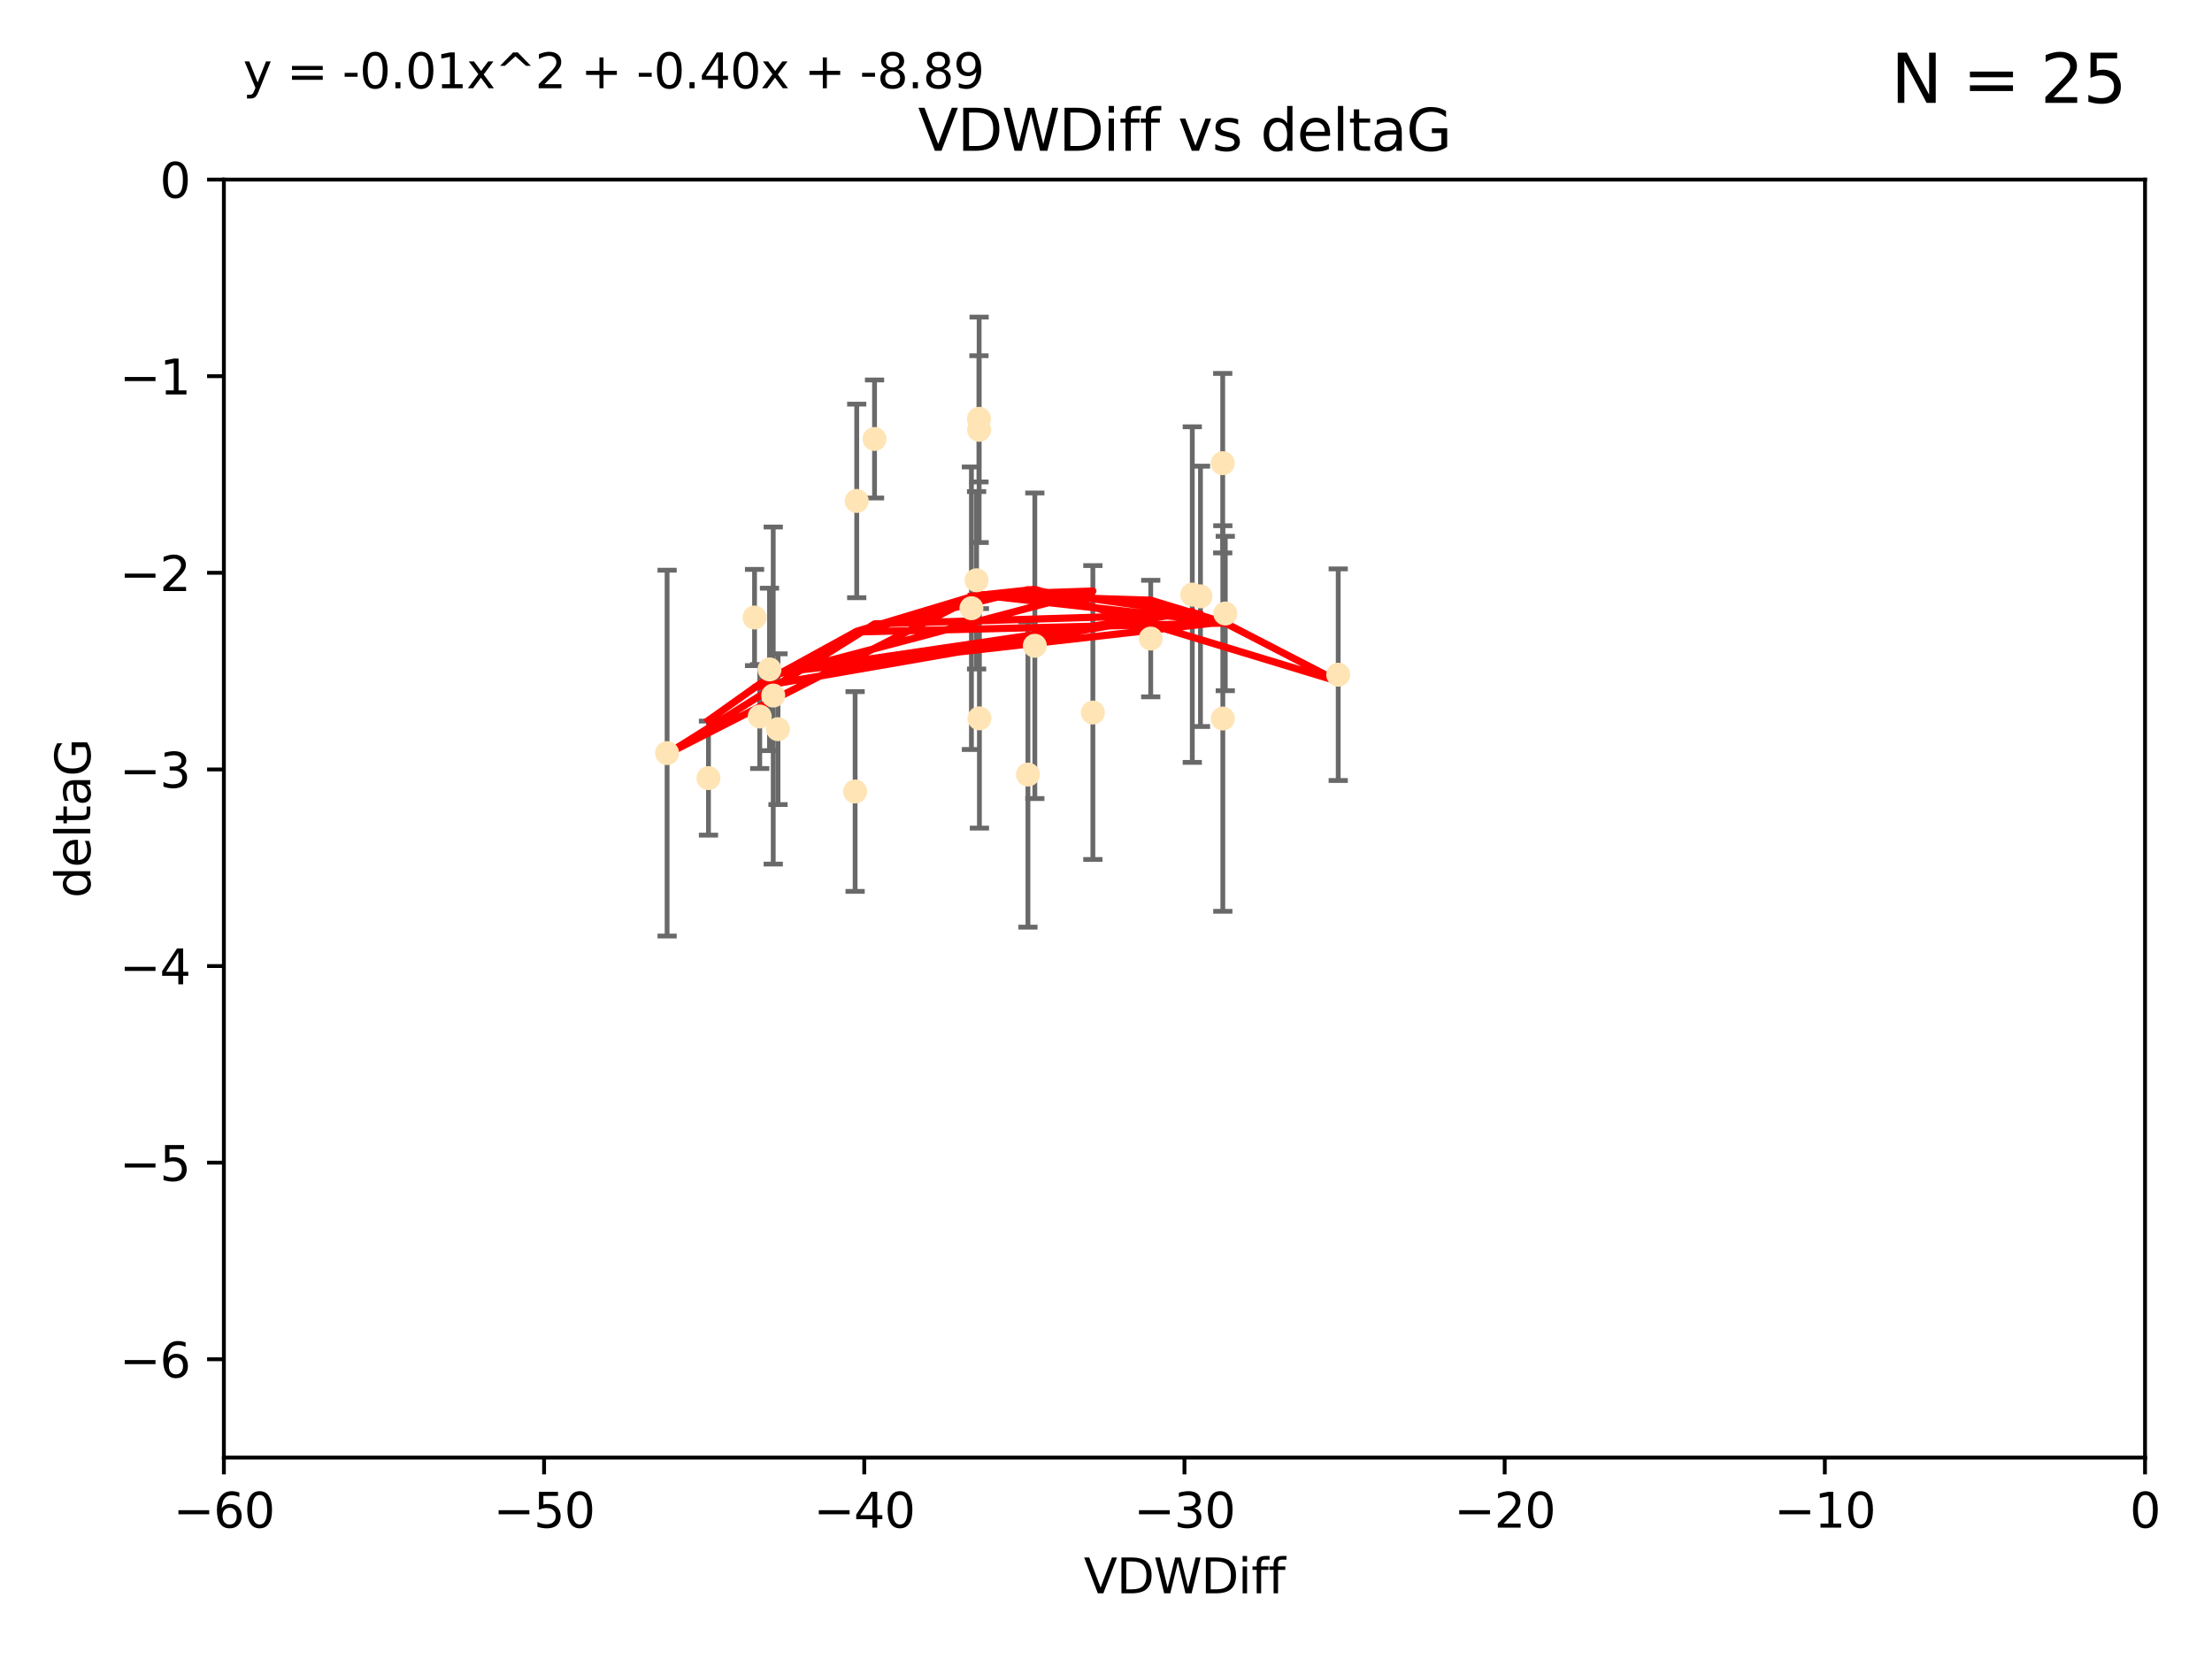 <?xml version="1.0" encoding="utf-8" standalone="no"?>
<!DOCTYPE svg PUBLIC "-//W3C//DTD SVG 1.1//EN"
  "http://www.w3.org/Graphics/SVG/1.1/DTD/svg11.dtd">
<svg xmlns:xlink="http://www.w3.org/1999/xlink" width="460.8pt" height="345.6pt" viewBox="0 0 460.8 345.6" xmlns="http://www.w3.org/2000/svg" version="1.1">
 <defs>
  <style type="text/css">*{stroke-linejoin: round; stroke-linecap: butt}</style>
 </defs>
 <g id="figure_1">
  <g id="patch_1">
   <path d="M 0 345.6 
L 460.8 345.6 
L 460.8 0 
L 0 0 
z
" style="fill: #ffffff"/>
  </g>
  <g id="axes_1">
   <g id="patch_2">
    <path d="M 46.64 303.64 
L 446.85 303.64 
L 446.85 37.411 
L 46.64 37.411 
z
" style="fill: #ffffff"/>
   </g>
   <g id="PathCollection_1">
    <defs>
     <path id="mcb994253f7" d="M 0 1.118 
C 0.297 1.118 0.581 1 0.791 0.791 
C 1 0.581 1.118 0.297 1.118 0 
C 1.118 -0.297 1 -0.581 0.791 -0.791 
C 0.581 -1 0.297 -1.118 0 -1.118 
C -0.297 -1.118 -0.581 -1 -0.791 -0.791 
C -1 -0.581 -1.118 -0.297 -1.118 0 
C -1.118 0.297 -1 0.581 -0.791 0.791 
C -0.581 1 -0.297 1.118 0 1.118 
z
" style="stroke: #ffe4b5"/>
    </defs>
    <g clip-path="url(#pcd96643952)">
     <use xlink:href="#mcb994253f7" x="147.588" y="162.096" style="fill: #ffe4b5; stroke: #ffe4b5"/>
     <use xlink:href="#mcb994253f7" x="158.268" y="149.269" style="fill: #ffe4b5; stroke: #ffe4b5"/>
     <use xlink:href="#mcb994253f7" x="160.298" y="139.451" style="fill: #ffe4b5; stroke: #ffe4b5"/>
     <use xlink:href="#mcb994253f7" x="161.079" y="144.895" style="fill: #ffe4b5; stroke: #ffe4b5"/>
     <use xlink:href="#mcb994253f7" x="227.664" y="148.435" style="fill: #ffe4b5; stroke: #ffe4b5"/>
     <use xlink:href="#mcb994253f7" x="203.971" y="89.537" style="fill: #ffe4b5; stroke: #ffe4b5"/>
     <use xlink:href="#mcb994253f7" x="203.44" y="120.882" style="fill: #ffe4b5; stroke: #ffe4b5"/>
     <use xlink:href="#mcb994253f7" x="178.473" y="104.354" style="fill: #ffe4b5; stroke: #ffe4b5"/>
     <use xlink:href="#mcb994253f7" x="157.187" y="128.636" style="fill: #ffe4b5; stroke: #ffe4b5"/>
     <use xlink:href="#mcb994253f7" x="248.375" y="123.863" style="fill: #ffe4b5; stroke: #ffe4b5"/>
     <use xlink:href="#mcb994253f7" x="162.073" y="151.902" style="fill: #ffe4b5; stroke: #ffe4b5"/>
     <use xlink:href="#mcb994253f7" x="254.713" y="96.489" style="fill: #ffe4b5; stroke: #ffe4b5"/>
     <use xlink:href="#mcb994253f7" x="203.937" y="87.252" style="fill: #ffe4b5; stroke: #ffe4b5"/>
     <use xlink:href="#mcb994253f7" x="239.716" y="133.023" style="fill: #ffe4b5; stroke: #ffe4b5"/>
     <use xlink:href="#mcb994253f7" x="254.736" y="149.679" style="fill: #ffe4b5; stroke: #ffe4b5"/>
     <use xlink:href="#mcb994253f7" x="204.03" y="149.646" style="fill: #ffe4b5; stroke: #ffe4b5"/>
     <use xlink:href="#mcb994253f7" x="138.969" y="156.886" style="fill: #ffe4b5; stroke: #ffe4b5"/>
     <use xlink:href="#mcb994253f7" x="182.183" y="91.447" style="fill: #ffe4b5; stroke: #ffe4b5"/>
     <use xlink:href="#mcb994253f7" x="250.08" y="124.229" style="fill: #ffe4b5; stroke: #ffe4b5"/>
     <use xlink:href="#mcb994253f7" x="214.139" y="161.352" style="fill: #ffe4b5; stroke: #ffe4b5"/>
     <use xlink:href="#mcb994253f7" x="178.137" y="164.883" style="fill: #ffe4b5; stroke: #ffe4b5"/>
     <use xlink:href="#mcb994253f7" x="255.247" y="127.806" style="fill: #ffe4b5; stroke: #ffe4b5"/>
     <use xlink:href="#mcb994253f7" x="278.774" y="140.551" style="fill: #ffe4b5; stroke: #ffe4b5"/>
     <use xlink:href="#mcb994253f7" x="215.574" y="134.525" style="fill: #ffe4b5; stroke: #ffe4b5"/>
     <use xlink:href="#mcb994253f7" x="202.366" y="126.704" style="fill: #ffe4b5; stroke: #ffe4b5"/>
    </g>
   </g>
   <g id="matplotlib.axis_1">
    <g id="xtick_1">
     <g id="line2d_1">
      <defs>
       <path id="mb6f0d54602" d="M 0 0 
L 0 3.5 
" style="stroke: #000000; stroke-width: 0.8"/>
      </defs>
      <g>
       <use xlink:href="#mb6f0d54602" x="46.64" y="303.64" style="stroke: #000000; stroke-width: 0.8"/>
      </g>
     </g>
     <g id="text_1">
      <!-- −60 -->
      <g transform="translate(36.088 318.238)scale(0.1 -0.1)">
       <defs>
        <path id="DejaVuSans-2212" d="M 678 2272 
L 4684 2272 
L 4684 1741 
L 678 1741 
L 678 2272 
z
" transform="scale(0.016)"/>
        <path id="DejaVuSans-36" d="M 2113 2584 
Q 1688 2584 1439 2293 
Q 1191 2003 1191 1497 
Q 1191 994 1439 701 
Q 1688 409 2113 409 
Q 2538 409 2786 701 
Q 3034 994 3034 1497 
Q 3034 2003 2786 2293 
Q 2538 2584 2113 2584 
z
M 3366 4563 
L 3366 3988 
Q 3128 4100 2886 4159 
Q 2644 4219 2406 4219 
Q 1781 4219 1451 3797 
Q 1122 3375 1075 2522 
Q 1259 2794 1537 2939 
Q 1816 3084 2150 3084 
Q 2853 3084 3261 2657 
Q 3669 2231 3669 1497 
Q 3669 778 3244 343 
Q 2819 -91 2113 -91 
Q 1303 -91 875 529 
Q 447 1150 447 2328 
Q 447 3434 972 4092 
Q 1497 4750 2381 4750 
Q 2619 4750 2861 4703 
Q 3103 4656 3366 4563 
z
" transform="scale(0.016)"/>
        <path id="DejaVuSans-30" d="M 2034 4250 
Q 1547 4250 1301 3770 
Q 1056 3291 1056 2328 
Q 1056 1369 1301 889 
Q 1547 409 2034 409 
Q 2525 409 2770 889 
Q 3016 1369 3016 2328 
Q 3016 3291 2770 3770 
Q 2525 4250 2034 4250 
z
M 2034 4750 
Q 2819 4750 3233 4129 
Q 3647 3509 3647 2328 
Q 3647 1150 3233 529 
Q 2819 -91 2034 -91 
Q 1250 -91 836 529 
Q 422 1150 422 2328 
Q 422 3509 836 4129 
Q 1250 4750 2034 4750 
z
" transform="scale(0.016)"/>
       </defs>
       <use xlink:href="#DejaVuSans-2212"/>
       <use xlink:href="#DejaVuSans-36" x="83.789"/>
       <use xlink:href="#DejaVuSans-30" x="147.412"/>
      </g>
     </g>
    </g>
    <g id="xtick_2">
     <g id="line2d_2">
      <g>
       <use xlink:href="#mb6f0d54602" x="113.342" y="303.64" style="stroke: #000000; stroke-width: 0.8"/>
      </g>
     </g>
     <g id="text_2">
      <!-- −50 -->
      <g transform="translate(102.789 318.238)scale(0.1 -0.1)">
       <defs>
        <path id="DejaVuSans-35" d="M 691 4666 
L 3169 4666 
L 3169 4134 
L 1269 4134 
L 1269 2991 
Q 1406 3038 1543 3061 
Q 1681 3084 1819 3084 
Q 2600 3084 3056 2656 
Q 3513 2228 3513 1497 
Q 3513 744 3044 326 
Q 2575 -91 1722 -91 
Q 1428 -91 1123 -41 
Q 819 9 494 109 
L 494 744 
Q 775 591 1075 516 
Q 1375 441 1709 441 
Q 2250 441 2565 725 
Q 2881 1009 2881 1497 
Q 2881 1984 2565 2268 
Q 2250 2553 1709 2553 
Q 1456 2553 1204 2497 
Q 953 2441 691 2322 
L 691 4666 
z
" transform="scale(0.016)"/>
       </defs>
       <use xlink:href="#DejaVuSans-2212"/>
       <use xlink:href="#DejaVuSans-35" x="83.789"/>
       <use xlink:href="#DejaVuSans-30" x="147.412"/>
      </g>
     </g>
    </g>
    <g id="xtick_3">
     <g id="line2d_3">
      <g>
       <use xlink:href="#mb6f0d54602" x="180.043" y="303.64" style="stroke: #000000; stroke-width: 0.8"/>
      </g>
     </g>
     <g id="text_3">
      <!-- −40 -->
      <g transform="translate(169.491 318.238)scale(0.1 -0.1)">
       <defs>
        <path id="DejaVuSans-34" d="M 2419 4116 
L 825 1625 
L 2419 1625 
L 2419 4116 
z
M 2253 4666 
L 3047 4666 
L 3047 1625 
L 3713 1625 
L 3713 1100 
L 3047 1100 
L 3047 0 
L 2419 0 
L 2419 1100 
L 313 1100 
L 313 1709 
L 2253 4666 
z
" transform="scale(0.016)"/>
       </defs>
       <use xlink:href="#DejaVuSans-2212"/>
       <use xlink:href="#DejaVuSans-34" x="83.789"/>
       <use xlink:href="#DejaVuSans-30" x="147.412"/>
      </g>
     </g>
    </g>
    <g id="xtick_4">
     <g id="line2d_4">
      <g>
       <use xlink:href="#mb6f0d54602" x="246.745" y="303.64" style="stroke: #000000; stroke-width: 0.8"/>
      </g>
     </g>
     <g id="text_4">
      <!-- −30 -->
      <g transform="translate(236.193 318.238)scale(0.1 -0.1)">
       <defs>
        <path id="DejaVuSans-33" d="M 2597 2516 
Q 3050 2419 3304 2112 
Q 3559 1806 3559 1356 
Q 3559 666 3084 287 
Q 2609 -91 1734 -91 
Q 1441 -91 1130 -33 
Q 819 25 488 141 
L 488 750 
Q 750 597 1062 519 
Q 1375 441 1716 441 
Q 2309 441 2620 675 
Q 2931 909 2931 1356 
Q 2931 1769 2642 2001 
Q 2353 2234 1838 2234 
L 1294 2234 
L 1294 2753 
L 1863 2753 
Q 2328 2753 2575 2939 
Q 2822 3125 2822 3475 
Q 2822 3834 2567 4026 
Q 2313 4219 1838 4219 
Q 1578 4219 1281 4162 
Q 984 4106 628 3988 
L 628 4550 
Q 988 4650 1302 4700 
Q 1616 4750 1894 4750 
Q 2613 4750 3031 4423 
Q 3450 4097 3450 3541 
Q 3450 3153 3228 2886 
Q 3006 2619 2597 2516 
z
" transform="scale(0.016)"/>
       </defs>
       <use xlink:href="#DejaVuSans-2212"/>
       <use xlink:href="#DejaVuSans-33" x="83.789"/>
       <use xlink:href="#DejaVuSans-30" x="147.412"/>
      </g>
     </g>
    </g>
    <g id="xtick_5">
     <g id="line2d_5">
      <g>
       <use xlink:href="#mb6f0d54602" x="313.447" y="303.64" style="stroke: #000000; stroke-width: 0.8"/>
      </g>
     </g>
     <g id="text_5">
      <!-- −20 -->
      <g transform="translate(302.894 318.238)scale(0.1 -0.1)">
       <defs>
        <path id="DejaVuSans-32" d="M 1228 531 
L 3431 531 
L 3431 0 
L 469 0 
L 469 531 
Q 828 903 1448 1529 
Q 2069 2156 2228 2338 
Q 2531 2678 2651 2914 
Q 2772 3150 2772 3378 
Q 2772 3750 2511 3984 
Q 2250 4219 1831 4219 
Q 1534 4219 1204 4116 
Q 875 4013 500 3803 
L 500 4441 
Q 881 4594 1212 4672 
Q 1544 4750 1819 4750 
Q 2544 4750 2975 4387 
Q 3406 4025 3406 3419 
Q 3406 3131 3298 2873 
Q 3191 2616 2906 2266 
Q 2828 2175 2409 1742 
Q 1991 1309 1228 531 
z
" transform="scale(0.016)"/>
       </defs>
       <use xlink:href="#DejaVuSans-2212"/>
       <use xlink:href="#DejaVuSans-32" x="83.789"/>
       <use xlink:href="#DejaVuSans-30" x="147.412"/>
      </g>
     </g>
    </g>
    <g id="xtick_6">
     <g id="line2d_6">
      <g>
       <use xlink:href="#mb6f0d54602" x="380.148" y="303.64" style="stroke: #000000; stroke-width: 0.8"/>
      </g>
     </g>
     <g id="text_6">
      <!-- −10 -->
      <g transform="translate(369.596 318.238)scale(0.1 -0.1)">
       <defs>
        <path id="DejaVuSans-31" d="M 794 531 
L 1825 531 
L 1825 4091 
L 703 3866 
L 703 4441 
L 1819 4666 
L 2450 4666 
L 2450 531 
L 3481 531 
L 3481 0 
L 794 0 
L 794 531 
z
" transform="scale(0.016)"/>
       </defs>
       <use xlink:href="#DejaVuSans-2212"/>
       <use xlink:href="#DejaVuSans-31" x="83.789"/>
       <use xlink:href="#DejaVuSans-30" x="147.412"/>
      </g>
     </g>
    </g>
    <g id="xtick_7">
     <g id="line2d_7">
      <g>
       <use xlink:href="#mb6f0d54602" x="446.85" y="303.64" style="stroke: #000000; stroke-width: 0.8"/>
      </g>
     </g>
     <g id="text_7">
      <!-- 0 -->
      <g transform="translate(443.669 318.238)scale(0.1 -0.1)">
       <use xlink:href="#DejaVuSans-30"/>
      </g>
     </g>
    </g>
    <g id="text_8">
     <!-- VDWDiff -->
     <g transform="translate(225.772 331.917)scale(0.1 -0.1)">
      <defs>
       <path id="DejaVuSans-56" d="M 1831 0 
L 50 4666 
L 709 4666 
L 2188 738 
L 3669 4666 
L 4325 4666 
L 2547 0 
L 1831 0 
z
" transform="scale(0.016)"/>
       <path id="DejaVuSans-44" d="M 1259 4147 
L 1259 519 
L 2022 519 
Q 2988 519 3436 956 
Q 3884 1394 3884 2338 
Q 3884 3275 3436 3711 
Q 2988 4147 2022 4147 
L 1259 4147 
z
M 628 4666 
L 1925 4666 
Q 3281 4666 3915 4102 
Q 4550 3538 4550 2338 
Q 4550 1131 3912 565 
Q 3275 0 1925 0 
L 628 0 
L 628 4666 
z
" transform="scale(0.016)"/>
       <path id="DejaVuSans-57" d="M 213 4666 
L 850 4666 
L 1831 722 
L 2809 4666 
L 3519 4666 
L 4500 722 
L 5478 4666 
L 6119 4666 
L 4947 0 
L 4153 0 
L 3169 4050 
L 2175 0 
L 1381 0 
L 213 4666 
z
" transform="scale(0.016)"/>
       <path id="DejaVuSans-69" d="M 603 3500 
L 1178 3500 
L 1178 0 
L 603 0 
L 603 3500 
z
M 603 4863 
L 1178 4863 
L 1178 4134 
L 603 4134 
L 603 4863 
z
" transform="scale(0.016)"/>
       <path id="DejaVuSans-66" d="M 2375 4863 
L 2375 4384 
L 1825 4384 
Q 1516 4384 1395 4259 
Q 1275 4134 1275 3809 
L 1275 3500 
L 2222 3500 
L 2222 3053 
L 1275 3053 
L 1275 0 
L 697 0 
L 697 3053 
L 147 3053 
L 147 3500 
L 697 3500 
L 697 3744 
Q 697 4328 969 4595 
Q 1241 4863 1831 4863 
L 2375 4863 
z
" transform="scale(0.016)"/>
      </defs>
      <use xlink:href="#DejaVuSans-56"/>
      <use xlink:href="#DejaVuSans-44" x="68.408"/>
      <use xlink:href="#DejaVuSans-57" x="145.41"/>
      <use xlink:href="#DejaVuSans-44" x="244.287"/>
      <use xlink:href="#DejaVuSans-69" x="321.289"/>
      <use xlink:href="#DejaVuSans-66" x="349.072"/>
      <use xlink:href="#DejaVuSans-66" x="384.277"/>
     </g>
    </g>
   </g>
   <g id="matplotlib.axis_2">
    <g id="ytick_1">
     <g id="line2d_8">
      <defs>
       <path id="md149241a4b" d="M 0 0 
L -3.5 0 
" style="stroke: #000000; stroke-width: 0.8"/>
      </defs>
      <g>
       <use xlink:href="#md149241a4b" x="46.64" y="283.161" style="stroke: #000000; stroke-width: 0.8"/>
      </g>
     </g>
     <g id="text_9">
      <!-- −6 -->
      <g transform="translate(24.898 286.96)scale(0.1 -0.1)">
       <use xlink:href="#DejaVuSans-2212"/>
       <use xlink:href="#DejaVuSans-36" x="83.789"/>
      </g>
     </g>
    </g>
    <g id="ytick_2">
     <g id="line2d_9">
      <g>
       <use xlink:href="#md149241a4b" x="46.64" y="242.203" style="stroke: #000000; stroke-width: 0.8"/>
      </g>
     </g>
     <g id="text_10">
      <!-- −5 -->
      <g transform="translate(24.898 246.002)scale(0.1 -0.1)">
       <use xlink:href="#DejaVuSans-2212"/>
       <use xlink:href="#DejaVuSans-35" x="83.789"/>
      </g>
     </g>
    </g>
    <g id="ytick_3">
     <g id="line2d_10">
      <g>
       <use xlink:href="#md149241a4b" x="46.64" y="201.244" style="stroke: #000000; stroke-width: 0.8"/>
      </g>
     </g>
     <g id="text_11">
      <!-- −4 -->
      <g transform="translate(24.898 205.044)scale(0.1 -0.1)">
       <use xlink:href="#DejaVuSans-2212"/>
       <use xlink:href="#DejaVuSans-34" x="83.789"/>
      </g>
     </g>
    </g>
    <g id="ytick_4">
     <g id="line2d_11">
      <g>
       <use xlink:href="#md149241a4b" x="46.64" y="160.286" style="stroke: #000000; stroke-width: 0.8"/>
      </g>
     </g>
     <g id="text_12">
      <!-- −3 -->
      <g transform="translate(24.898 164.085)scale(0.1 -0.1)">
       <use xlink:href="#DejaVuSans-2212"/>
       <use xlink:href="#DejaVuSans-33" x="83.789"/>
      </g>
     </g>
    </g>
    <g id="ytick_5">
     <g id="line2d_12">
      <g>
       <use xlink:href="#md149241a4b" x="46.64" y="119.328" style="stroke: #000000; stroke-width: 0.8"/>
      </g>
     </g>
     <g id="text_13">
      <!-- −2 -->
      <g transform="translate(24.898 123.127)scale(0.1 -0.1)">
       <use xlink:href="#DejaVuSans-2212"/>
       <use xlink:href="#DejaVuSans-32" x="83.789"/>
      </g>
     </g>
    </g>
    <g id="ytick_6">
     <g id="line2d_13">
      <g>
       <use xlink:href="#md149241a4b" x="46.64" y="78.369" style="stroke: #000000; stroke-width: 0.8"/>
      </g>
     </g>
     <g id="text_14">
      <!-- −1 -->
      <g transform="translate(24.898 82.169)scale(0.1 -0.1)">
       <use xlink:href="#DejaVuSans-2212"/>
       <use xlink:href="#DejaVuSans-31" x="83.789"/>
      </g>
     </g>
    </g>
    <g id="ytick_7">
     <g id="line2d_14">
      <g>
       <use xlink:href="#md149241a4b" x="46.64" y="37.411" style="stroke: #000000; stroke-width: 0.8"/>
      </g>
     </g>
     <g id="text_15">
      <!-- 0 -->
      <g transform="translate(33.278 41.21)scale(0.1 -0.1)">
       <use xlink:href="#DejaVuSans-30"/>
      </g>
     </g>
    </g>
    <g id="text_16">
     <!-- deltaG -->
     <g transform="translate(18.818 187.064)rotate(-90)scale(0.1 -0.1)">
      <defs>
       <path id="DejaVuSans-64" d="M 2906 2969 
L 2906 4863 
L 3481 4863 
L 3481 0 
L 2906 0 
L 2906 525 
Q 2725 213 2448 61 
Q 2172 -91 1784 -91 
Q 1150 -91 751 415 
Q 353 922 353 1747 
Q 353 2572 751 3078 
Q 1150 3584 1784 3584 
Q 2172 3584 2448 3432 
Q 2725 3281 2906 2969 
z
M 947 1747 
Q 947 1113 1208 752 
Q 1469 391 1925 391 
Q 2381 391 2643 752 
Q 2906 1113 2906 1747 
Q 2906 2381 2643 2742 
Q 2381 3103 1925 3103 
Q 1469 3103 1208 2742 
Q 947 2381 947 1747 
z
" transform="scale(0.016)"/>
       <path id="DejaVuSans-65" d="M 3597 1894 
L 3597 1613 
L 953 1613 
Q 991 1019 1311 708 
Q 1631 397 2203 397 
Q 2534 397 2845 478 
Q 3156 559 3463 722 
L 3463 178 
Q 3153 47 2828 -22 
Q 2503 -91 2169 -91 
Q 1331 -91 842 396 
Q 353 884 353 1716 
Q 353 2575 817 3079 
Q 1281 3584 2069 3584 
Q 2775 3584 3186 3129 
Q 3597 2675 3597 1894 
z
M 3022 2063 
Q 3016 2534 2758 2815 
Q 2500 3097 2075 3097 
Q 1594 3097 1305 2825 
Q 1016 2553 972 2059 
L 3022 2063 
z
" transform="scale(0.016)"/>
       <path id="DejaVuSans-6c" d="M 603 4863 
L 1178 4863 
L 1178 0 
L 603 0 
L 603 4863 
z
" transform="scale(0.016)"/>
       <path id="DejaVuSans-74" d="M 1172 4494 
L 1172 3500 
L 2356 3500 
L 2356 3053 
L 1172 3053 
L 1172 1153 
Q 1172 725 1289 603 
Q 1406 481 1766 481 
L 2356 481 
L 2356 0 
L 1766 0 
Q 1100 0 847 248 
Q 594 497 594 1153 
L 594 3053 
L 172 3053 
L 172 3500 
L 594 3500 
L 594 4494 
L 1172 4494 
z
" transform="scale(0.016)"/>
       <path id="DejaVuSans-61" d="M 2194 1759 
Q 1497 1759 1228 1600 
Q 959 1441 959 1056 
Q 959 750 1161 570 
Q 1363 391 1709 391 
Q 2188 391 2477 730 
Q 2766 1069 2766 1631 
L 2766 1759 
L 2194 1759 
z
M 3341 1997 
L 3341 0 
L 2766 0 
L 2766 531 
Q 2569 213 2275 61 
Q 1981 -91 1556 -91 
Q 1019 -91 701 211 
Q 384 513 384 1019 
Q 384 1609 779 1909 
Q 1175 2209 1959 2209 
L 2766 2209 
L 2766 2266 
Q 2766 2663 2505 2880 
Q 2244 3097 1772 3097 
Q 1472 3097 1187 3025 
Q 903 2953 641 2809 
L 641 3341 
Q 956 3463 1253 3523 
Q 1550 3584 1831 3584 
Q 2591 3584 2966 3190 
Q 3341 2797 3341 1997 
z
" transform="scale(0.016)"/>
       <path id="DejaVuSans-47" d="M 3809 666 
L 3809 1919 
L 2778 1919 
L 2778 2438 
L 4434 2438 
L 4434 434 
Q 4069 175 3628 42 
Q 3188 -91 2688 -91 
Q 1594 -91 976 548 
Q 359 1188 359 2328 
Q 359 3472 976 4111 
Q 1594 4750 2688 4750 
Q 3144 4750 3555 4637 
Q 3966 4525 4313 4306 
L 4313 3634 
Q 3963 3931 3569 4081 
Q 3175 4231 2741 4231 
Q 1884 4231 1454 3753 
Q 1025 3275 1025 2328 
Q 1025 1384 1454 906 
Q 1884 428 2741 428 
Q 3075 428 3337 486 
Q 3600 544 3809 666 
z
" transform="scale(0.016)"/>
      </defs>
      <use xlink:href="#DejaVuSans-64"/>
      <use xlink:href="#DejaVuSans-65" x="63.477"/>
      <use xlink:href="#DejaVuSans-6c" x="125"/>
      <use xlink:href="#DejaVuSans-74" x="152.783"/>
      <use xlink:href="#DejaVuSans-61" x="191.992"/>
      <use xlink:href="#DejaVuSans-47" x="253.271"/>
     </g>
    </g>
   </g>
   <g id="LineCollection_1">
    <path d="M 147.588 173.975 
L 147.588 150.217 
" clip-path="url(#pcd96643952)" style="fill: none; stroke: #696969"/>
    <path d="M 158.268 160.097 
L 158.268 138.441 
" clip-path="url(#pcd96643952)" style="fill: none; stroke: #696969"/>
    <path d="M 160.298 156.37 
L 160.298 122.532 
" clip-path="url(#pcd96643952)" style="fill: none; stroke: #696969"/>
    <path d="M 161.079 180.004 
L 161.079 109.787 
" clip-path="url(#pcd96643952)" style="fill: none; stroke: #696969"/>
    <path d="M 227.664 179.044 
L 227.664 117.826 
" clip-path="url(#pcd96643952)" style="fill: none; stroke: #696969"/>
    <path d="M 203.971 113.015 
L 203.971 66.058 
" clip-path="url(#pcd96643952)" style="fill: none; stroke: #696969"/>
    <path d="M 203.44 139.361 
L 203.44 102.403 
" clip-path="url(#pcd96643952)" style="fill: none; stroke: #696969"/>
    <path d="M 178.473 124.515 
L 178.473 84.193 
" clip-path="url(#pcd96643952)" style="fill: none; stroke: #696969"/>
    <path d="M 157.187 138.659 
L 157.187 118.614 
" clip-path="url(#pcd96643952)" style="fill: none; stroke: #696969"/>
    <path d="M 248.375 158.819 
L 248.375 88.907 
" clip-path="url(#pcd96643952)" style="fill: none; stroke: #696969"/>
    <path d="M 162.073 167.606 
L 162.073 136.199 
" clip-path="url(#pcd96643952)" style="fill: none; stroke: #696969"/>
    <path d="M 254.713 115.182 
L 254.713 77.796 
" clip-path="url(#pcd96643952)" style="fill: none; stroke: #696969"/>
    <path d="M 203.937 100.399 
L 203.937 74.106 
" clip-path="url(#pcd96643952)" style="fill: none; stroke: #696969"/>
    <path d="M 239.716 145.163 
L 239.716 120.882 
" clip-path="url(#pcd96643952)" style="fill: none; stroke: #696969"/>
    <path d="M 254.736 189.845 
L 254.736 109.513 
" clip-path="url(#pcd96643952)" style="fill: none; stroke: #696969"/>
    <path d="M 204.03 172.51 
L 204.03 126.782 
" clip-path="url(#pcd96643952)" style="fill: none; stroke: #696969"/>
    <path d="M 138.969 194.992 
L 138.969 118.78 
" clip-path="url(#pcd96643952)" style="fill: none; stroke: #696969"/>
    <path d="M 182.183 103.738 
L 182.183 79.157 
" clip-path="url(#pcd96643952)" style="fill: none; stroke: #696969"/>
    <path d="M 250.08 151.347 
L 250.08 97.112 
" clip-path="url(#pcd96643952)" style="fill: none; stroke: #696969"/>
    <path d="M 214.139 193.142 
L 214.139 129.562 
" clip-path="url(#pcd96643952)" style="fill: none; stroke: #696969"/>
    <path d="M 178.137 185.689 
L 178.137 144.076 
" clip-path="url(#pcd96643952)" style="fill: none; stroke: #696969"/>
    <path d="M 255.247 143.888 
L 255.247 111.724 
" clip-path="url(#pcd96643952)" style="fill: none; stroke: #696969"/>
    <path d="M 278.774 162.593 
L 278.774 118.509 
" clip-path="url(#pcd96643952)" style="fill: none; stroke: #696969"/>
    <path d="M 215.574 166.354 
L 215.574 102.696 
" clip-path="url(#pcd96643952)" style="fill: none; stroke: #696969"/>
    <path d="M 202.366 156.131 
L 202.366 97.276 
" clip-path="url(#pcd96643952)" style="fill: none; stroke: #696969"/>
   </g>
   <g id="line2d_15">
    <defs>
     <path id="m41db3807bd" d="M 2 0 
L -2 -0 
" style="stroke: #696969"/>
    </defs>
    <g clip-path="url(#pcd96643952)">
     <use xlink:href="#m41db3807bd" x="147.588" y="173.975" style="fill: #696969; stroke: #696969"/>
     <use xlink:href="#m41db3807bd" x="158.268" y="160.097" style="fill: #696969; stroke: #696969"/>
     <use xlink:href="#m41db3807bd" x="160.298" y="156.37" style="fill: #696969; stroke: #696969"/>
     <use xlink:href="#m41db3807bd" x="161.079" y="180.004" style="fill: #696969; stroke: #696969"/>
     <use xlink:href="#m41db3807bd" x="227.664" y="179.044" style="fill: #696969; stroke: #696969"/>
     <use xlink:href="#m41db3807bd" x="203.971" y="113.015" style="fill: #696969; stroke: #696969"/>
     <use xlink:href="#m41db3807bd" x="203.44" y="139.361" style="fill: #696969; stroke: #696969"/>
     <use xlink:href="#m41db3807bd" x="178.473" y="124.515" style="fill: #696969; stroke: #696969"/>
     <use xlink:href="#m41db3807bd" x="157.187" y="138.659" style="fill: #696969; stroke: #696969"/>
     <use xlink:href="#m41db3807bd" x="248.375" y="158.819" style="fill: #696969; stroke: #696969"/>
     <use xlink:href="#m41db3807bd" x="162.073" y="167.606" style="fill: #696969; stroke: #696969"/>
     <use xlink:href="#m41db3807bd" x="254.713" y="115.182" style="fill: #696969; stroke: #696969"/>
     <use xlink:href="#m41db3807bd" x="203.937" y="100.399" style="fill: #696969; stroke: #696969"/>
     <use xlink:href="#m41db3807bd" x="239.716" y="145.163" style="fill: #696969; stroke: #696969"/>
     <use xlink:href="#m41db3807bd" x="254.736" y="189.845" style="fill: #696969; stroke: #696969"/>
     <use xlink:href="#m41db3807bd" x="204.03" y="172.51" style="fill: #696969; stroke: #696969"/>
     <use xlink:href="#m41db3807bd" x="138.969" y="194.992" style="fill: #696969; stroke: #696969"/>
     <use xlink:href="#m41db3807bd" x="182.183" y="103.738" style="fill: #696969; stroke: #696969"/>
     <use xlink:href="#m41db3807bd" x="250.08" y="151.347" style="fill: #696969; stroke: #696969"/>
     <use xlink:href="#m41db3807bd" x="214.139" y="193.142" style="fill: #696969; stroke: #696969"/>
     <use xlink:href="#m41db3807bd" x="178.137" y="185.689" style="fill: #696969; stroke: #696969"/>
     <use xlink:href="#m41db3807bd" x="255.247" y="143.888" style="fill: #696969; stroke: #696969"/>
     <use xlink:href="#m41db3807bd" x="278.774" y="162.593" style="fill: #696969; stroke: #696969"/>
     <use xlink:href="#m41db3807bd" x="215.574" y="166.354" style="fill: #696969; stroke: #696969"/>
     <use xlink:href="#m41db3807bd" x="202.366" y="156.131" style="fill: #696969; stroke: #696969"/>
    </g>
   </g>
   <g id="line2d_16">
    <g clip-path="url(#pcd96643952)">
     <use xlink:href="#m41db3807bd" x="147.588" y="150.217" style="fill: #696969; stroke: #696969"/>
     <use xlink:href="#m41db3807bd" x="158.268" y="138.441" style="fill: #696969; stroke: #696969"/>
     <use xlink:href="#m41db3807bd" x="160.298" y="122.532" style="fill: #696969; stroke: #696969"/>
     <use xlink:href="#m41db3807bd" x="161.079" y="109.787" style="fill: #696969; stroke: #696969"/>
     <use xlink:href="#m41db3807bd" x="227.664" y="117.826" style="fill: #696969; stroke: #696969"/>
     <use xlink:href="#m41db3807bd" x="203.971" y="66.058" style="fill: #696969; stroke: #696969"/>
     <use xlink:href="#m41db3807bd" x="203.44" y="102.403" style="fill: #696969; stroke: #696969"/>
     <use xlink:href="#m41db3807bd" x="178.473" y="84.193" style="fill: #696969; stroke: #696969"/>
     <use xlink:href="#m41db3807bd" x="157.187" y="118.614" style="fill: #696969; stroke: #696969"/>
     <use xlink:href="#m41db3807bd" x="248.375" y="88.907" style="fill: #696969; stroke: #696969"/>
     <use xlink:href="#m41db3807bd" x="162.073" y="136.199" style="fill: #696969; stroke: #696969"/>
     <use xlink:href="#m41db3807bd" x="254.713" y="77.796" style="fill: #696969; stroke: #696969"/>
     <use xlink:href="#m41db3807bd" x="203.937" y="74.106" style="fill: #696969; stroke: #696969"/>
     <use xlink:href="#m41db3807bd" x="239.716" y="120.882" style="fill: #696969; stroke: #696969"/>
     <use xlink:href="#m41db3807bd" x="254.736" y="109.513" style="fill: #696969; stroke: #696969"/>
     <use xlink:href="#m41db3807bd" x="204.03" y="126.782" style="fill: #696969; stroke: #696969"/>
     <use xlink:href="#m41db3807bd" x="138.969" y="118.78" style="fill: #696969; stroke: #696969"/>
     <use xlink:href="#m41db3807bd" x="182.183" y="79.157" style="fill: #696969; stroke: #696969"/>
     <use xlink:href="#m41db3807bd" x="250.08" y="97.112" style="fill: #696969; stroke: #696969"/>
     <use xlink:href="#m41db3807bd" x="214.139" y="129.562" style="fill: #696969; stroke: #696969"/>
     <use xlink:href="#m41db3807bd" x="178.137" y="144.076" style="fill: #696969; stroke: #696969"/>
     <use xlink:href="#m41db3807bd" x="255.247" y="111.724" style="fill: #696969; stroke: #696969"/>
     <use xlink:href="#m41db3807bd" x="278.774" y="118.509" style="fill: #696969; stroke: #696969"/>
     <use xlink:href="#m41db3807bd" x="215.574" y="102.696" style="fill: #696969; stroke: #696969"/>
     <use xlink:href="#m41db3807bd" x="202.366" y="97.276" style="fill: #696969; stroke: #696969"/>
    </g>
   </g>
   <g id="line2d_17">
    <path d="M 147.588 150.058 
L 158.268 142.485 
L 160.298 141.184 
L 161.079 140.695 
L 227.664 123.121 
L 203.971 123.916 
L 203.44 124.003 
L 178.473 131.509 
L 157.187 143.196 
L 248.375 127.366 
L 162.073 140.083 
L 254.713 129.586 
L 203.937 123.921 
L 239.716 125.03 
L 254.736 129.594 
L 204.03 123.906 
L 138.969 157.064 
L 182.183 129.969 
L 250.08 127.92 
L 214.139 122.836 
L 178.137 131.655 
L 255.247 129.792 
L 278.774 141.942 
L 215.574 122.773 
L 202.366 124.188 
" clip-path="url(#pcd96643952)" style="fill: none; stroke: #ff0000; stroke-width: 1.5; stroke-linecap: square"/>
   </g>
   <g id="line2d_18">
    <defs>
     <path id="m56356173b1" d="M 0 2 
C 0.53 2 1.039 1.789 1.414 1.414 
C 1.789 1.039 2 0.53 2 0 
C 2 -0.53 1.789 -1.039 1.414 -1.414 
C 1.039 -1.789 0.53 -2 0 -2 
C -0.53 -2 -1.039 -1.789 -1.414 -1.414 
C -1.789 -1.039 -2 -0.53 -2 0 
C -2 0.53 -1.789 1.039 -1.414 1.414 
C -1.039 1.789 -0.53 2 0 2 
z
" style="stroke: #ffe4b5"/>
    </defs>
    <g clip-path="url(#pcd96643952)">
     <use xlink:href="#m56356173b1" x="147.588" y="162.096" style="fill: #ffe4b5; stroke: #ffe4b5"/>
     <use xlink:href="#m56356173b1" x="158.268" y="149.269" style="fill: #ffe4b5; stroke: #ffe4b5"/>
     <use xlink:href="#m56356173b1" x="160.298" y="139.451" style="fill: #ffe4b5; stroke: #ffe4b5"/>
     <use xlink:href="#m56356173b1" x="161.079" y="144.895" style="fill: #ffe4b5; stroke: #ffe4b5"/>
     <use xlink:href="#m56356173b1" x="227.664" y="148.435" style="fill: #ffe4b5; stroke: #ffe4b5"/>
     <use xlink:href="#m56356173b1" x="203.971" y="89.537" style="fill: #ffe4b5; stroke: #ffe4b5"/>
     <use xlink:href="#m56356173b1" x="203.44" y="120.882" style="fill: #ffe4b5; stroke: #ffe4b5"/>
     <use xlink:href="#m56356173b1" x="178.473" y="104.354" style="fill: #ffe4b5; stroke: #ffe4b5"/>
     <use xlink:href="#m56356173b1" x="157.187" y="128.636" style="fill: #ffe4b5; stroke: #ffe4b5"/>
     <use xlink:href="#m56356173b1" x="248.375" y="123.863" style="fill: #ffe4b5; stroke: #ffe4b5"/>
     <use xlink:href="#m56356173b1" x="162.073" y="151.902" style="fill: #ffe4b5; stroke: #ffe4b5"/>
     <use xlink:href="#m56356173b1" x="254.713" y="96.489" style="fill: #ffe4b5; stroke: #ffe4b5"/>
     <use xlink:href="#m56356173b1" x="203.937" y="87.252" style="fill: #ffe4b5; stroke: #ffe4b5"/>
     <use xlink:href="#m56356173b1" x="239.716" y="133.023" style="fill: #ffe4b5; stroke: #ffe4b5"/>
     <use xlink:href="#m56356173b1" x="254.736" y="149.679" style="fill: #ffe4b5; stroke: #ffe4b5"/>
     <use xlink:href="#m56356173b1" x="204.03" y="149.646" style="fill: #ffe4b5; stroke: #ffe4b5"/>
     <use xlink:href="#m56356173b1" x="138.969" y="156.886" style="fill: #ffe4b5; stroke: #ffe4b5"/>
     <use xlink:href="#m56356173b1" x="182.183" y="91.447" style="fill: #ffe4b5; stroke: #ffe4b5"/>
     <use xlink:href="#m56356173b1" x="250.08" y="124.229" style="fill: #ffe4b5; stroke: #ffe4b5"/>
     <use xlink:href="#m56356173b1" x="214.139" y="161.352" style="fill: #ffe4b5; stroke: #ffe4b5"/>
     <use xlink:href="#m56356173b1" x="178.137" y="164.883" style="fill: #ffe4b5; stroke: #ffe4b5"/>
     <use xlink:href="#m56356173b1" x="255.247" y="127.806" style="fill: #ffe4b5; stroke: #ffe4b5"/>
     <use xlink:href="#m56356173b1" x="278.774" y="140.551" style="fill: #ffe4b5; stroke: #ffe4b5"/>
     <use xlink:href="#m56356173b1" x="215.574" y="134.525" style="fill: #ffe4b5; stroke: #ffe4b5"/>
     <use xlink:href="#m56356173b1" x="202.366" y="126.704" style="fill: #ffe4b5; stroke: #ffe4b5"/>
    </g>
   </g>
   <g id="patch_3">
    <path d="M 46.64 303.64 
L 46.64 37.411 
" style="fill: none; stroke: #000000; stroke-width: 0.8; stroke-linejoin: miter; stroke-linecap: square"/>
   </g>
   <g id="patch_4">
    <path d="M 446.85 303.64 
L 446.85 37.411 
" style="fill: none; stroke: #000000; stroke-width: 0.8; stroke-linejoin: miter; stroke-linecap: square"/>
   </g>
   <g id="patch_5">
    <path d="M 46.64 303.64 
L 446.85 303.64 
" style="fill: none; stroke: #000000; stroke-width: 0.8; stroke-linejoin: miter; stroke-linecap: square"/>
   </g>
   <g id="patch_6">
    <path d="M 46.64 37.411 
L 446.85 37.411 
" style="fill: none; stroke: #000000; stroke-width: 0.8; stroke-linejoin: miter; stroke-linecap: square"/>
   </g>
   <g id="text_17">
    <!-- N = 25 -->
    <g transform="translate(393.929 21.426)scale(0.14 -0.14)">
     <defs>
      <path id="DejaVuSans-4e" d="M 628 4666 
L 1478 4666 
L 3547 763 
L 3547 4666 
L 4159 4666 
L 4159 0 
L 3309 0 
L 1241 3903 
L 1241 0 
L 628 0 
L 628 4666 
z
" transform="scale(0.016)"/>
      <path id="DejaVuSans-20" transform="scale(0.016)"/>
      <path id="DejaVuSans-3d" d="M 678 2906 
L 4684 2906 
L 4684 2381 
L 678 2381 
L 678 2906 
z
M 678 1631 
L 4684 1631 
L 4684 1100 
L 678 1100 
L 678 1631 
z
" transform="scale(0.016)"/>
     </defs>
     <use xlink:href="#DejaVuSans-4e"/>
     <use xlink:href="#DejaVuSans-20" x="74.805"/>
     <use xlink:href="#DejaVuSans-3d" x="106.592"/>
     <use xlink:href="#DejaVuSans-20" x="190.381"/>
     <use xlink:href="#DejaVuSans-32" x="222.168"/>
     <use xlink:href="#DejaVuSans-35" x="285.791"/>
    </g>
   </g>
   <g id="text_18">
    <!-- y = -0.01x^2 + -0.40x + -8.89 -->
    <g transform="translate(50.642 18.387)scale(0.1 -0.1)">
     <defs>
      <path id="DejaVuSans-79" d="M 2059 -325 
Q 1816 -950 1584 -1140 
Q 1353 -1331 966 -1331 
L 506 -1331 
L 506 -850 
L 844 -850 
Q 1081 -850 1212 -737 
Q 1344 -625 1503 -206 
L 1606 56 
L 191 3500 
L 800 3500 
L 1894 763 
L 2988 3500 
L 3597 3500 
L 2059 -325 
z
" transform="scale(0.016)"/>
      <path id="DejaVuSans-2d" d="M 313 2009 
L 1997 2009 
L 1997 1497 
L 313 1497 
L 313 2009 
z
" transform="scale(0.016)"/>
      <path id="DejaVuSans-2e" d="M 684 794 
L 1344 794 
L 1344 0 
L 684 0 
L 684 794 
z
" transform="scale(0.016)"/>
      <path id="DejaVuSans-78" d="M 3513 3500 
L 2247 1797 
L 3578 0 
L 2900 0 
L 1881 1375 
L 863 0 
L 184 0 
L 1544 1831 
L 300 3500 
L 978 3500 
L 1906 2253 
L 2834 3500 
L 3513 3500 
z
" transform="scale(0.016)"/>
      <path id="DejaVuSans-5e" d="M 2988 4666 
L 4684 2925 
L 4056 2925 
L 2681 4159 
L 1306 2925 
L 678 2925 
L 2375 4666 
L 2988 4666 
z
" transform="scale(0.016)"/>
      <path id="DejaVuSans-2b" d="M 2944 4013 
L 2944 2272 
L 4684 2272 
L 4684 1741 
L 2944 1741 
L 2944 0 
L 2419 0 
L 2419 1741 
L 678 1741 
L 678 2272 
L 2419 2272 
L 2419 4013 
L 2944 4013 
z
" transform="scale(0.016)"/>
      <path id="DejaVuSans-38" d="M 2034 2216 
Q 1584 2216 1326 1975 
Q 1069 1734 1069 1313 
Q 1069 891 1326 650 
Q 1584 409 2034 409 
Q 2484 409 2743 651 
Q 3003 894 3003 1313 
Q 3003 1734 2745 1975 
Q 2488 2216 2034 2216 
z
M 1403 2484 
Q 997 2584 770 2862 
Q 544 3141 544 3541 
Q 544 4100 942 4425 
Q 1341 4750 2034 4750 
Q 2731 4750 3128 4425 
Q 3525 4100 3525 3541 
Q 3525 3141 3298 2862 
Q 3072 2584 2669 2484 
Q 3125 2378 3379 2068 
Q 3634 1759 3634 1313 
Q 3634 634 3220 271 
Q 2806 -91 2034 -91 
Q 1263 -91 848 271 
Q 434 634 434 1313 
Q 434 1759 690 2068 
Q 947 2378 1403 2484 
z
M 1172 3481 
Q 1172 3119 1398 2916 
Q 1625 2713 2034 2713 
Q 2441 2713 2670 2916 
Q 2900 3119 2900 3481 
Q 2900 3844 2670 4047 
Q 2441 4250 2034 4250 
Q 1625 4250 1398 4047 
Q 1172 3844 1172 3481 
z
" transform="scale(0.016)"/>
      <path id="DejaVuSans-39" d="M 703 97 
L 703 672 
Q 941 559 1184 500 
Q 1428 441 1663 441 
Q 2288 441 2617 861 
Q 2947 1281 2994 2138 
Q 2813 1869 2534 1725 
Q 2256 1581 1919 1581 
Q 1219 1581 811 2004 
Q 403 2428 403 3163 
Q 403 3881 828 4315 
Q 1253 4750 1959 4750 
Q 2769 4750 3195 4129 
Q 3622 3509 3622 2328 
Q 3622 1225 3098 567 
Q 2575 -91 1691 -91 
Q 1453 -91 1209 -44 
Q 966 3 703 97 
z
M 1959 2075 
Q 2384 2075 2632 2365 
Q 2881 2656 2881 3163 
Q 2881 3666 2632 3958 
Q 2384 4250 1959 4250 
Q 1534 4250 1286 3958 
Q 1038 3666 1038 3163 
Q 1038 2656 1286 2365 
Q 1534 2075 1959 2075 
z
" transform="scale(0.016)"/>
     </defs>
     <use xlink:href="#DejaVuSans-79"/>
     <use xlink:href="#DejaVuSans-20" x="59.18"/>
     <use xlink:href="#DejaVuSans-3d" x="90.967"/>
     <use xlink:href="#DejaVuSans-20" x="174.756"/>
     <use xlink:href="#DejaVuSans-2d" x="206.543"/>
     <use xlink:href="#DejaVuSans-30" x="242.627"/>
     <use xlink:href="#DejaVuSans-2e" x="306.25"/>
     <use xlink:href="#DejaVuSans-30" x="338.037"/>
     <use xlink:href="#DejaVuSans-31" x="401.66"/>
     <use xlink:href="#DejaVuSans-78" x="465.283"/>
     <use xlink:href="#DejaVuSans-5e" x="524.463"/>
     <use xlink:href="#DejaVuSans-32" x="608.252"/>
     <use xlink:href="#DejaVuSans-20" x="671.875"/>
     <use xlink:href="#DejaVuSans-2b" x="703.662"/>
     <use xlink:href="#DejaVuSans-20" x="787.451"/>
     <use xlink:href="#DejaVuSans-2d" x="819.238"/>
     <use xlink:href="#DejaVuSans-30" x="855.322"/>
     <use xlink:href="#DejaVuSans-2e" x="918.945"/>
     <use xlink:href="#DejaVuSans-34" x="950.732"/>
     <use xlink:href="#DejaVuSans-30" x="1014.355"/>
     <use xlink:href="#DejaVuSans-78" x="1077.979"/>
     <use xlink:href="#DejaVuSans-20" x="1137.158"/>
     <use xlink:href="#DejaVuSans-2b" x="1168.945"/>
     <use xlink:href="#DejaVuSans-20" x="1252.734"/>
     <use xlink:href="#DejaVuSans-2d" x="1284.521"/>
     <use xlink:href="#DejaVuSans-38" x="1320.605"/>
     <use xlink:href="#DejaVuSans-2e" x="1384.229"/>
     <use xlink:href="#DejaVuSans-38" x="1416.016"/>
     <use xlink:href="#DejaVuSans-39" x="1479.639"/>
    </g>
   </g>
   <g id="text_19">
    <!-- VDWDiff vs deltaG -->
    <g transform="translate(191.24 31.411)scale(0.12 -0.12)">
     <defs>
      <path id="DejaVuSans-76" d="M 191 3500 
L 800 3500 
L 1894 563 
L 2988 3500 
L 3597 3500 
L 2284 0 
L 1503 0 
L 191 3500 
z
" transform="scale(0.016)"/>
      <path id="DejaVuSans-73" d="M 2834 3397 
L 2834 2853 
Q 2591 2978 2328 3040 
Q 2066 3103 1784 3103 
Q 1356 3103 1142 2972 
Q 928 2841 928 2578 
Q 928 2378 1081 2264 
Q 1234 2150 1697 2047 
L 1894 2003 
Q 2506 1872 2764 1633 
Q 3022 1394 3022 966 
Q 3022 478 2636 193 
Q 2250 -91 1575 -91 
Q 1294 -91 989 -36 
Q 684 19 347 128 
L 347 722 
Q 666 556 975 473 
Q 1284 391 1588 391 
Q 1994 391 2212 530 
Q 2431 669 2431 922 
Q 2431 1156 2273 1281 
Q 2116 1406 1581 1522 
L 1381 1569 
Q 847 1681 609 1914 
Q 372 2147 372 2553 
Q 372 3047 722 3315 
Q 1072 3584 1716 3584 
Q 2034 3584 2315 3537 
Q 2597 3491 2834 3397 
z
" transform="scale(0.016)"/>
     </defs>
     <use xlink:href="#DejaVuSans-56"/>
     <use xlink:href="#DejaVuSans-44" x="68.408"/>
     <use xlink:href="#DejaVuSans-57" x="145.41"/>
     <use xlink:href="#DejaVuSans-44" x="244.287"/>
     <use xlink:href="#DejaVuSans-69" x="321.289"/>
     <use xlink:href="#DejaVuSans-66" x="349.072"/>
     <use xlink:href="#DejaVuSans-66" x="384.277"/>
     <use xlink:href="#DejaVuSans-20" x="419.482"/>
     <use xlink:href="#DejaVuSans-76" x="451.27"/>
     <use xlink:href="#DejaVuSans-73" x="510.449"/>
     <use xlink:href="#DejaVuSans-20" x="562.549"/>
     <use xlink:href="#DejaVuSans-64" x="594.336"/>
     <use xlink:href="#DejaVuSans-65" x="657.812"/>
     <use xlink:href="#DejaVuSans-6c" x="719.336"/>
     <use xlink:href="#DejaVuSans-74" x="747.119"/>
     <use xlink:href="#DejaVuSans-61" x="786.328"/>
     <use xlink:href="#DejaVuSans-47" x="847.607"/>
    </g>
   </g>
  </g>
 </g>
 <defs>
  <clipPath id="pcd96643952">
   <rect x="46.64" y="37.411" width="400.21" height="266.229"/>
  </clipPath>
 </defs>
</svg>
